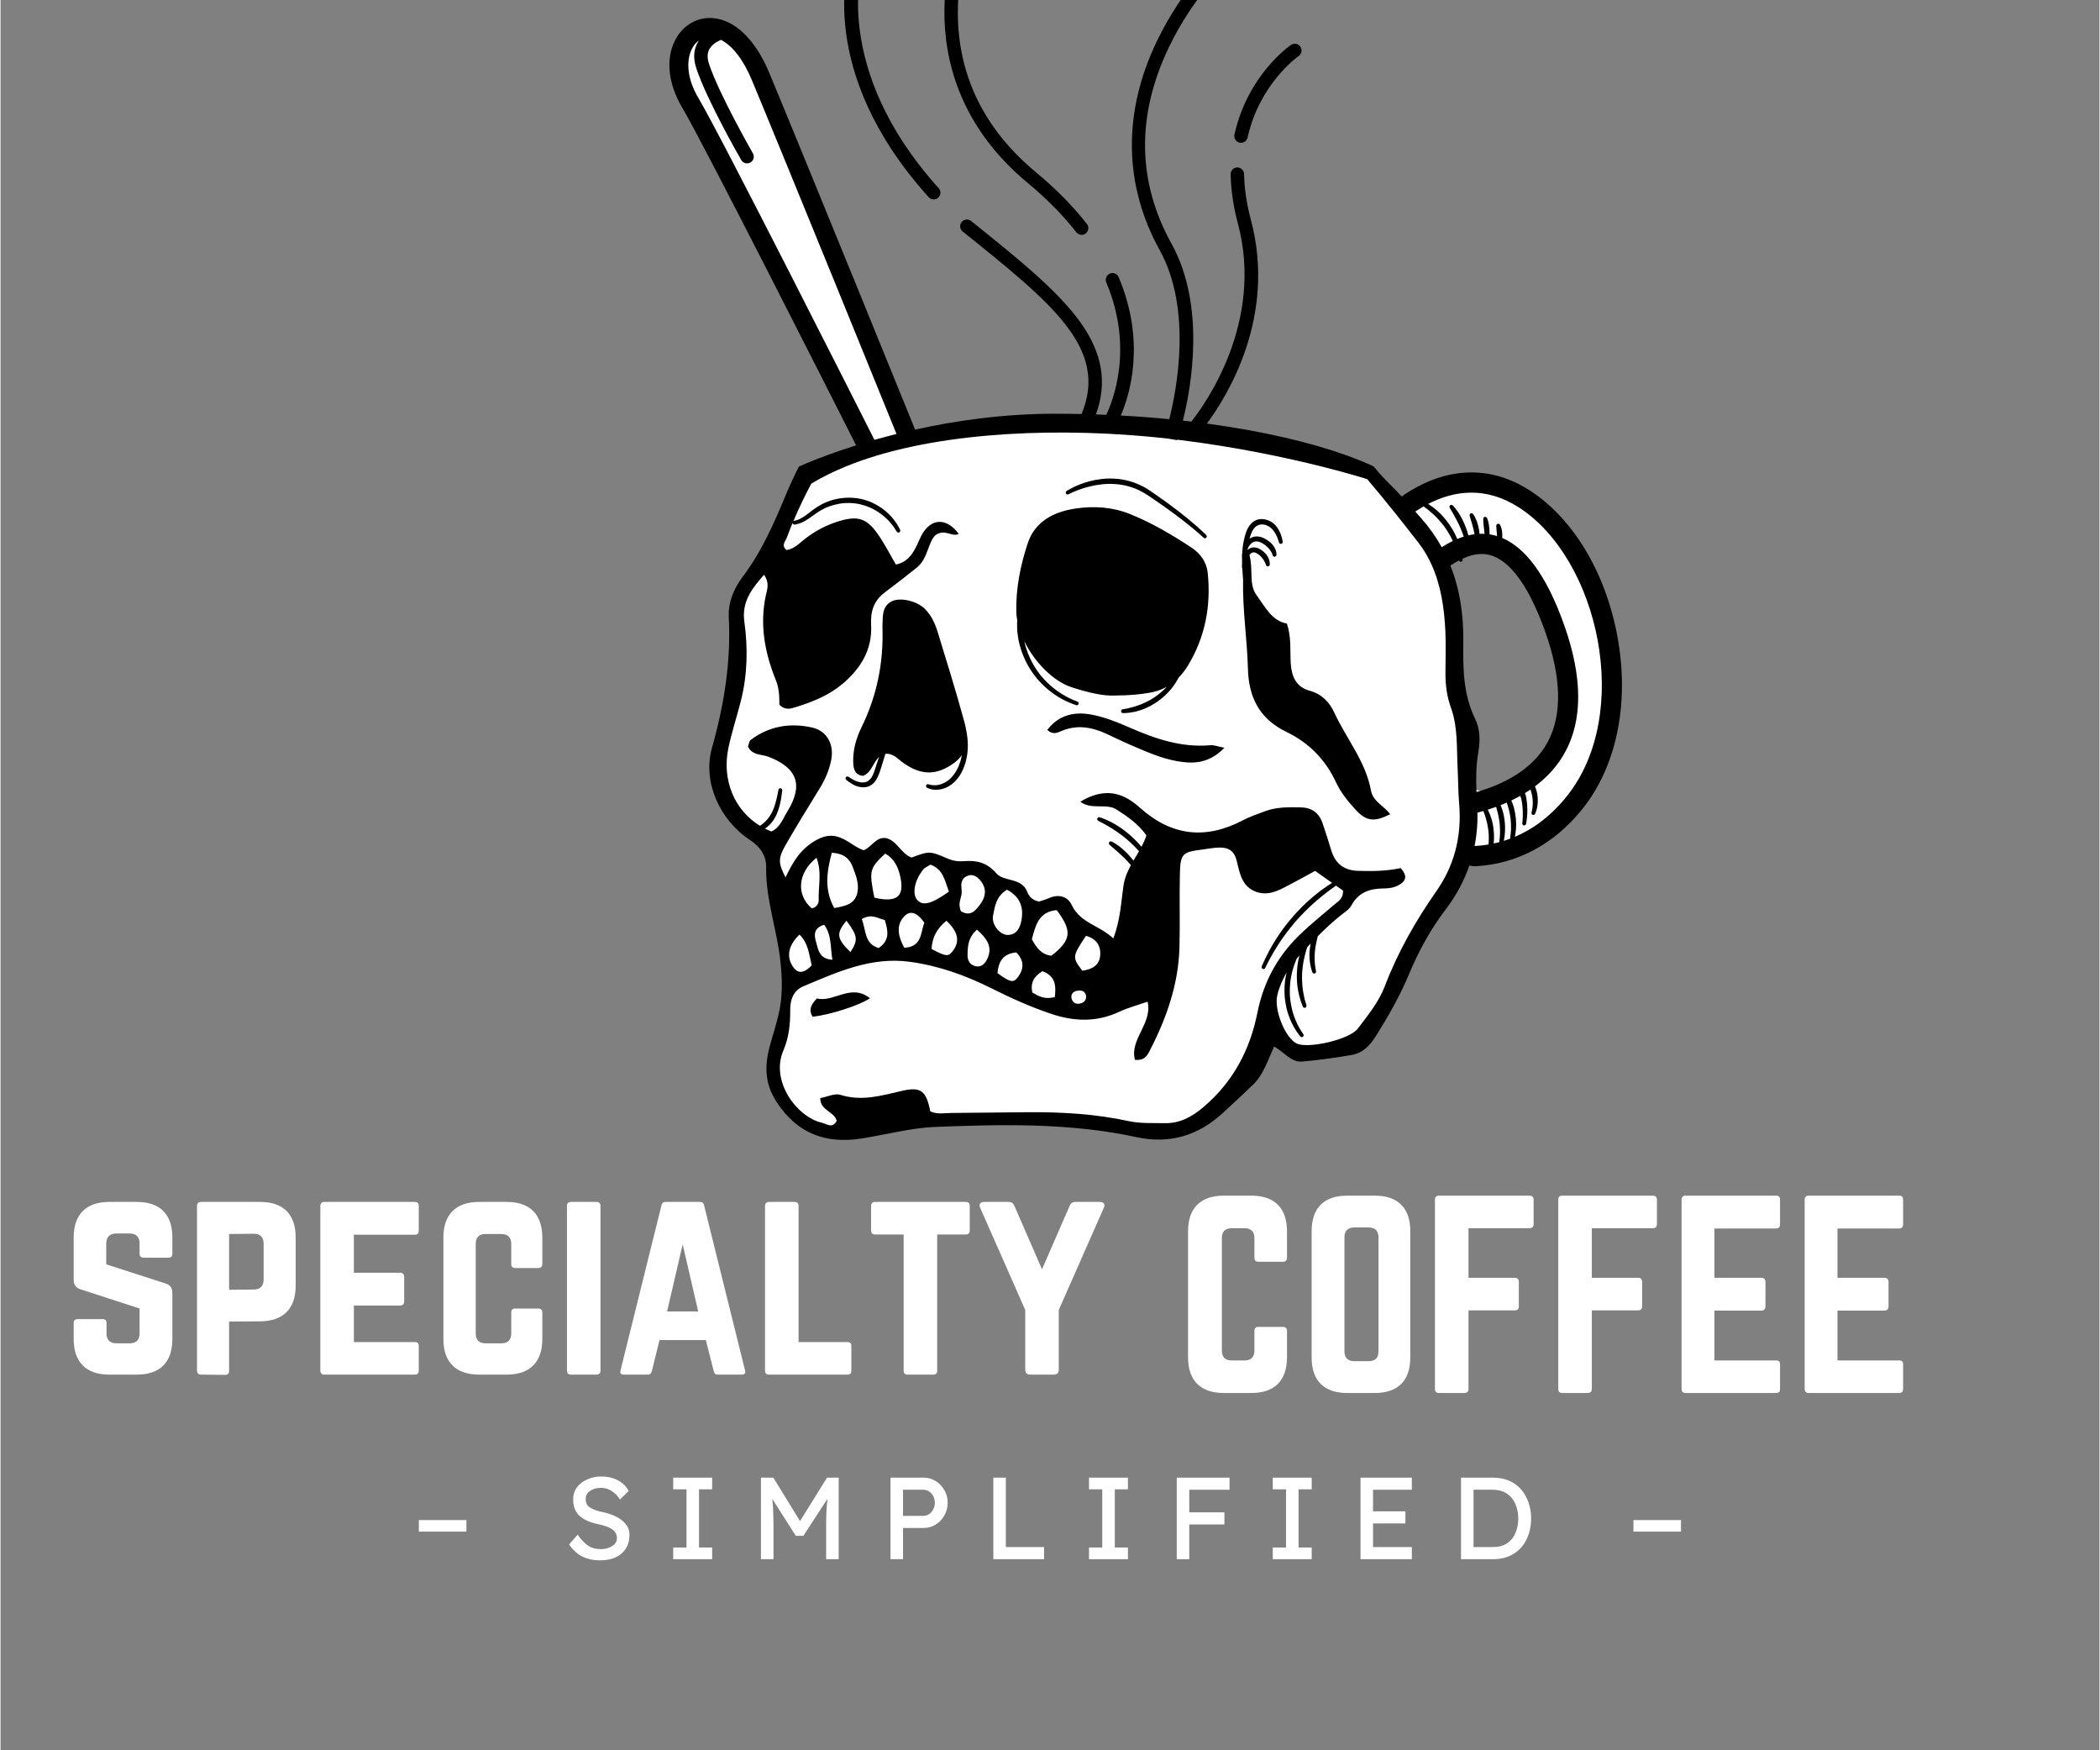 <svg xmlns="http://www.w3.org/2000/svg" xmlns:xlink="http://www.w3.org/1999/xlink" width="300" zoomAndPan="magnify" viewBox="0 0 224.88 187.5" height="250" preserveAspectRatio="xMidYMid meet" version="1.0"><rect x="0" y="0" width="224.88" height="187.5" fill="#808080" stroke="none"/><defs><g/><clipPath id="8d6eca5b0b"><path d="M 71.66 0 L 173.719 0 L 173.719 122.117 L 71.66 122.117 Z M 71.66 0 " clip-rule="nonzero"/></clipPath></defs><path fill="#ffffff" d="M 92.875 47.867 C 92.875 47.867 76.336 15.082 73.926 11.059 C 69.652 3.922 77.383 -1.527 81.422 8.172 C 85.457 17.867 97.031 46.352 97.031 46.352 " fill-opacity="1" fill-rule="nonzero"/><path fill="#ffffff" d="M 167.637 75.852 C 167.223 79.707 163.371 83.828 159.645 84.703 C 158.316 85.016 157.332 84.402 157.082 83.059 C 156.668 80.852 157.504 78.652 156.598 76.5 C 156.203 75.559 155.695 74.66 155.5 73.648 C 155.258 72.383 155.336 71.047 155.363 69.77 C 155.422 67.16 155.105 64.617 154.926 62.027 C 154.57 61.645 154.457 61.027 154.934 60.551 C 156.258 59.23 157.965 58.715 159.812 59.051 C 161.496 59.355 162.305 60.422 163.051 61.863 C 163.945 63.582 165.34 65.176 165.824 67.078 C 165.871 67.262 165.902 67.457 165.922 67.656 C 167.824 69.527 167.891 73.516 167.637 75.852 Z M 173.062 68.883 C 171.918 61.816 168.395 55.785 163.633 52.75 C 161.707 51.52 159.676 50.898 157.594 50.898 C 155.242 50.898 152.871 51.688 150.547 53.238 C 150.477 53.285 150.41 53.34 150.328 53.414 L 150.121 53.605 L 149.926 53.395 C 149.531 52.969 149.199 52.629 148.887 52.32 C 148.09 51.535 147.469 50.859 146.938 50.199 C 146.094 49.809 145.133 49.418 144.074 49.039 C 136.215 46.227 124.891 44.609 113.008 44.609 C 102.305 44.609 93.16 47.383 88.66 49.035 C 87.059 49.625 86.035 50.074 85.75 50.203 C 85.277 51.137 84.844 52.066 84.469 52.977 C 83.082 56.301 81.773 59.273 79.758 61.945 C 78.727 63.305 78.242 64.699 78.312 66.082 C 78.543 70.527 77.965 75.02 76.496 80.215 C 75.543 83.598 77.199 87.602 80.434 89.73 C 81.727 90.582 82.344 91.633 82.32 92.945 C 82.289 94.961 82.715 96.953 83.125 98.883 C 83.41 100.219 83.703 101.602 83.848 102.992 C 84.02 104.66 84.133 106.645 83.648 108.719 C 83.48 109.438 83.273 110.152 83.07 110.844 C 82.934 111.301 82.801 111.758 82.68 112.215 C 82.074 114.477 82.293 116.23 83.395 117.906 C 85.125 120.547 87.406 121.828 90.363 121.828 C 90.949 121.828 91.57 121.777 92.215 121.676 C 93.09 121.539 93.98 121.363 94.84 121.195 C 96.566 120.855 98.352 120.504 100.125 120.434 C 102.57 120.336 105.188 120.246 107.781 120.246 C 113.258 120.246 117.699 120.656 121.766 121.535 C 122.555 121.703 123.332 121.789 124.078 121.789 C 126.516 121.789 128.77 120.855 130.773 119.008 C 131.719 118.137 132.84 117.098 133.973 116.012 C 134.812 115.211 135.266 114.141 135.746 113.012 C 135.887 112.672 136.035 112.328 136.191 111.988 L 136.32 111.707 L 136.594 111.855 C 136.98 112.07 137.316 112.34 137.641 112.598 C 138.203 113.047 138.688 113.438 139.305 113.438 C 139.348 113.438 139.391 113.434 139.438 113.43 C 141.156 113.277 142.949 113.039 144.762 112.719 C 145.672 112.559 146.398 111.973 147.125 110.812 C 148.727 108.258 149.812 106.23 150.641 104.246 C 151.762 101.559 153.062 99.266 154.617 97.227 C 155.703 95.805 156.539 94.258 157.098 92.621 L 157.184 92.367 L 157.445 92.438 C 157.609 92.48 157.773 92.504 157.934 92.504 C 157.965 92.504 157.996 92.504 158.027 92.504 C 162.367 92.277 166.23 90.219 169.207 86.543 C 172.762 82.156 174.168 75.719 173.062 68.883 " fill-opacity="1" fill-rule="nonzero"/><g clip-path="url(#8d6eca5b0b)"><path fill="#000000" d="M 113.453 74.73 C 113.707 74.879 113.949 75.004 114.164 75.109 C 114.383 75.211 114.574 75.293 114.734 75.355 C 114.895 75.422 115.023 75.465 115.109 75.496 C 115.195 75.527 115.242 75.543 115.242 75.543 C 115.348 75.578 115.461 75.527 115.5 75.422 C 115.543 75.316 115.488 75.199 115.383 75.16 L 115.375 75.156 C 115.375 75.156 115.332 75.141 115.25 75.105 C 115.168 75.074 115.047 75.031 114.895 74.965 C 114.742 74.902 114.562 74.816 114.359 74.715 C 114.156 74.609 113.93 74.48 113.688 74.332 C 113.215 74.035 112.688 73.637 112.18 73.152 C 111.926 72.906 111.68 72.637 111.445 72.355 C 111.215 72.062 111.004 71.773 110.797 71.441 C 110.613 71.129 110.43 70.793 110.277 70.461 C 110.125 70.125 109.996 69.785 109.891 69.449 C 109.809 69.191 109.742 68.938 109.684 68.688 C 110.777 70.926 112.777 72.988 114.793 73.633 C 116.426 74.156 118.098 74.586 119.445 74.508 C 120.957 74.492 122.055 74.402 123.164 74.199 C 123.832 74.082 124.422 73.871 124.945 73.578 C 124.93 73.594 124.914 73.613 124.898 73.633 C 124.773 73.77 124.625 73.898 124.477 74.039 C 124.32 74.172 124.164 74.309 123.992 74.438 C 123.824 74.57 123.641 74.688 123.461 74.809 C 123.277 74.918 123.094 75.035 122.902 75.125 C 122.715 75.227 122.52 75.305 122.336 75.391 C 122.148 75.465 121.969 75.543 121.789 75.598 C 121.613 75.656 121.449 75.715 121.289 75.754 C 121.133 75.801 120.992 75.836 120.863 75.859 C 120.738 75.891 120.629 75.918 120.527 75.93 C 120.332 75.965 120.223 75.984 120.223 75.984 C 120.125 76 120.051 76.09 120.055 76.195 C 120.059 76.309 120.152 76.395 120.266 76.391 C 120.266 76.391 120.379 76.387 120.574 76.383 C 120.766 76.375 121.074 76.344 121.414 76.27 C 121.586 76.238 121.77 76.191 121.961 76.133 C 122.156 76.082 122.352 76 122.555 75.926 C 122.758 75.836 122.965 75.746 123.164 75.637 C 123.371 75.531 123.566 75.406 123.766 75.285 C 123.957 75.148 124.152 75.023 124.328 74.875 C 124.516 74.738 124.68 74.582 124.84 74.434 C 124.992 74.277 125.145 74.133 125.273 73.98 C 125.406 73.828 125.527 73.684 125.629 73.539 C 125.734 73.402 125.824 73.27 125.898 73.148 C 125.977 73.027 126.043 72.926 126.09 72.832 C 126.148 72.723 126.191 72.645 126.215 72.598 C 126.582 72.223 126.918 71.793 127.215 71.305 C 129.07 68.246 129.703 64.914 129.34 61.383 C 129.219 60.203 128.559 59.289 127.578 58.645 C 125.492 57.277 123.352 56.012 121.031 55.074 C 119.141 54.312 117.168 54.184 115.199 54.473 C 112.879 54.812 110.836 55.836 110.051 58.203 C 109.27 60.566 108.77 63.039 108.832 65.57 C 108.84 65.859 108.871 66.16 108.93 66.461 C 108.922 66.574 108.918 66.691 108.914 66.82 C 108.914 67.062 108.914 67.336 108.938 67.633 C 108.969 67.93 109.008 68.25 109.074 68.586 C 109.133 68.926 109.234 69.273 109.348 69.629 C 109.461 69.98 109.605 70.34 109.77 70.695 C 109.941 71.051 110.125 71.395 110.348 71.738 C 110.551 72.055 110.797 72.391 111.043 72.691 C 111.297 72.984 111.562 73.266 111.832 73.52 C 112.105 73.77 112.379 74.004 112.656 74.203 C 112.926 74.406 113.199 74.578 113.453 74.73 Z M 114.422 52.949 L 114.426 52.949 C 114.426 52.949 114.48 52.918 114.586 52.867 C 114.691 52.812 114.852 52.738 115.059 52.652 C 115.473 52.484 116.074 52.254 116.82 52.086 C 117.562 51.906 118.453 51.793 119.395 51.855 C 120.34 51.91 121.332 52.168 122.223 52.645 C 122.449 52.762 122.66 52.895 122.875 53.031 C 123.094 53.176 123.309 53.32 123.523 53.461 C 123.949 53.75 124.363 54.039 124.762 54.324 C 125.559 54.891 126.289 55.438 126.906 55.922 C 127.523 56.406 128.023 56.824 128.363 57.125 C 128.535 57.277 128.664 57.398 128.758 57.477 C 128.844 57.559 128.891 57.602 128.891 57.602 L 128.895 57.609 C 128.977 57.684 129.102 57.684 129.18 57.602 C 129.258 57.523 129.258 57.395 129.176 57.312 C 129.176 57.312 129.129 57.266 129.039 57.18 C 128.949 57.094 128.816 56.969 128.645 56.809 C 128.305 56.496 127.809 56.059 127.199 55.559 C 126.586 55.055 125.859 54.488 125.062 53.906 C 124.664 53.613 124.246 53.32 123.82 53.023 C 123.605 52.875 123.391 52.73 123.176 52.582 C 122.949 52.434 122.723 52.281 122.48 52.156 C 121.527 51.637 120.449 51.344 119.434 51.281 C 118.414 51.207 117.469 51.355 116.688 51.551 C 115.91 51.762 115.285 52.023 114.867 52.234 C 114.449 52.445 114.219 52.598 114.219 52.598 C 114.133 52.652 114.102 52.77 114.148 52.863 C 114.199 52.961 114.324 53.004 114.422 52.949 Z M 103.266 77.332 C 102.379 74.102 101.391 70.898 100.402 67.691 C 100.125 66.793 99.723 65.918 99.039 65.23 C 98.184 64.375 96.371 63.949 95.457 64.43 C 94.438 64.965 94.539 65.984 94.492 66.922 C 94.488 67.008 94.484 67.094 94.488 67.18 C 94.617 70.949 93.91 74.527 92.238 77.926 C 91.672 79.078 91.316 80.34 91.355 81.66 C 91.375 82.387 91.535 83.047 92.43 83.113 C 92.781 82.973 93.016 82.723 93.215 82.434 C 93.266 82.355 93.316 82.273 93.367 82.191 C 93.598 81.805 93.801 81.391 94.121 81.098 C 94.055 81.293 93.988 81.5 93.914 81.715 C 93.773 82.117 93.66 82.57 93.492 82.953 C 93.41 83.145 93.309 83.32 93.184 83.457 C 93.059 83.598 92.93 83.695 92.766 83.754 C 92.609 83.812 92.434 83.832 92.27 83.82 C 92.098 83.809 91.945 83.773 91.797 83.723 C 91.508 83.621 91.27 83.48 91.105 83.379 C 90.941 83.273 90.848 83.211 90.848 83.211 L 90.844 83.211 C 90.754 83.152 90.633 83.176 90.57 83.262 C 90.504 83.352 90.523 83.48 90.613 83.547 C 90.613 83.547 90.707 83.617 90.867 83.738 C 91.035 83.855 91.277 84.031 91.629 84.18 C 91.969 84.316 92.441 84.418 92.938 84.266 C 93.18 84.188 93.426 84.027 93.598 83.832 C 93.773 83.633 93.902 83.41 94.004 83.184 C 94.105 82.961 94.188 82.734 94.258 82.52 C 94.328 82.305 94.395 82.094 94.457 81.891 C 94.582 81.48 94.707 81.102 94.797 80.77 C 94.797 80.762 94.797 80.758 94.801 80.754 C 95.254 80.711 95.609 80.879 95.938 81.109 C 96.051 81.191 96.164 81.281 96.277 81.371 C 96.426 81.492 96.57 81.617 96.727 81.727 C 98.582 83.039 100.164 83.082 101.941 81.887 C 102.387 81.59 102.734 81.27 102.992 80.902 C 102.953 81.129 102.902 81.355 102.832 81.574 C 102.66 82.156 102.371 82.707 102.023 83.125 C 101.844 83.344 101.648 83.52 101.441 83.664 C 101.238 83.805 101.027 83.914 100.828 83.984 C 100.422 84.137 100.055 84.137 99.809 84.105 C 99.684 84.086 99.605 84.07 99.527 84.047 C 99.453 84.023 99.418 84.012 99.418 84.012 C 99.32 83.984 99.211 84.031 99.172 84.129 C 99.129 84.23 99.176 84.352 99.277 84.398 C 99.277 84.398 99.316 84.414 99.383 84.441 C 99.445 84.469 99.578 84.516 99.727 84.551 C 99.879 84.586 100.066 84.609 100.281 84.609 C 100.496 84.602 100.742 84.566 100.992 84.488 C 101.246 84.414 101.508 84.293 101.754 84.125 C 102.004 83.961 102.246 83.742 102.453 83.5 C 102.883 83.004 103.18 82.383 103.371 81.738 C 103.562 81.094 103.648 80.418 103.637 79.801 C 103.629 79.238 103.559 78.723 103.469 78.273 C 103.422 77.98 103.355 77.668 103.266 77.332 Z M 146.828 84.68 C 146.254 81.551 144.18 79.117 142.887 76.316 C 142.363 75.18 141.527 74.344 140.277 74 C 138.793 73.594 138.328 72.473 138.234 71.074 C 138.145 69.711 138.324 68.324 137.824 66.801 C 136.191 66.496 135.5 65.02 134.59 63.785 C 133.691 62.57 134.25 61.031 133.805 59.457 C 133.918 59.301 134.059 59.188 134.211 59.176 C 134.258 59.168 134.316 59.176 134.355 59.184 C 134.367 59.18 134.418 59.195 134.453 59.203 L 134.48 59.211 C 134.457 59.207 134.48 59.215 134.48 59.215 C 134.492 59.219 134.504 59.227 134.516 59.23 C 134.621 59.285 134.734 59.355 134.836 59.434 C 135.031 59.59 135.184 59.77 135.293 59.934 C 135.348 60.016 135.395 60.09 135.43 60.164 C 135.473 60.234 135.492 60.293 135.516 60.344 C 135.539 60.395 135.555 60.457 135.566 60.488 C 135.578 60.52 135.586 60.539 135.586 60.539 C 135.613 60.617 135.688 60.676 135.777 60.676 C 135.891 60.676 135.984 60.586 135.988 60.473 C 135.988 60.473 135.988 60.453 135.988 60.414 C 135.988 60.375 135.992 60.332 135.98 60.25 C 135.973 60.172 135.949 60.07 135.918 59.969 C 135.887 59.867 135.84 59.75 135.773 59.637 C 135.645 59.402 135.434 59.172 135.172 58.98 C 135.039 58.887 134.902 58.797 134.73 58.727 C 134.711 58.719 134.684 58.711 134.66 58.703 L 134.609 58.688 L 134.582 58.68 C 134.539 58.672 134.516 58.66 134.453 58.656 C 134.344 58.637 134.246 58.637 134.141 58.652 C 133.934 58.68 133.746 58.785 133.605 58.914 C 133.605 58.91 133.602 58.906 133.602 58.902 C 133.602 58.879 133.605 58.852 133.609 58.828 C 133.668 58.68 133.742 58.531 133.84 58.398 C 134.008 58.164 134.246 58.004 134.52 58 C 134.59 57.996 134.656 58.004 134.719 58.012 L 134.844 58.039 C 134.863 58.047 134.898 58.059 134.93 58.074 C 135.066 58.125 135.211 58.203 135.336 58.285 C 135.461 58.367 135.578 58.453 135.676 58.551 C 135.777 58.641 135.863 58.734 135.938 58.82 C 136.008 58.91 136.07 58.996 136.117 59.074 C 136.168 59.156 136.195 59.227 136.227 59.281 C 136.258 59.332 136.27 59.406 136.285 59.441 C 136.301 59.48 136.309 59.504 136.309 59.504 C 136.336 59.586 136.418 59.641 136.508 59.637 C 136.621 59.633 136.711 59.535 136.707 59.422 C 136.707 59.422 136.707 59.398 136.703 59.355 C 136.699 59.312 136.707 59.262 136.684 59.164 C 136.668 59.07 136.633 58.961 136.586 58.848 C 136.539 58.73 136.473 58.602 136.383 58.48 C 136.211 58.227 135.945 57.996 135.633 57.805 C 135.477 57.711 135.312 57.621 135.121 57.555 C 135.07 57.539 135.023 57.523 134.957 57.508 L 134.82 57.484 C 134.707 57.469 134.598 57.461 134.488 57.469 C 134.27 57.484 134.051 57.559 133.867 57.68 C 133.848 57.688 133.836 57.703 133.82 57.715 C 133.867 57.531 133.926 57.344 133.988 57.176 C 134.098 56.898 134.242 56.641 134.43 56.461 C 134.477 56.418 134.531 56.379 134.57 56.348 C 134.594 56.332 134.633 56.309 134.668 56.293 C 134.676 56.289 134.715 56.27 134.738 56.258 C 134.848 56.215 134.965 56.188 135.09 56.18 C 135.332 56.168 135.582 56.234 135.789 56.344 C 136 56.453 136.172 56.598 136.316 56.762 C 136.598 57.094 136.746 57.457 136.844 57.707 C 136.891 57.836 136.922 57.938 136.945 58.008 C 136.965 58.078 136.977 58.117 136.977 58.117 C 137.004 58.215 137.105 58.277 137.207 58.262 C 137.32 58.242 137.391 58.133 137.371 58.023 C 137.371 58.023 137.363 57.984 137.352 57.906 C 137.336 57.828 137.312 57.711 137.273 57.57 C 137.191 57.281 137.059 56.859 136.723 56.43 C 136.562 56.215 136.336 55.996 136.047 55.848 C 135.766 55.699 135.43 55.594 135.062 55.605 C 134.883 55.613 134.691 55.648 134.516 55.723 L 134.375 55.793 C 134.34 55.816 134.309 55.832 134.27 55.859 C 134.176 55.922 134.105 55.98 134.035 56.047 C 133.758 56.312 133.59 56.648 133.465 56.973 C 133.34 57.309 133.266 57.617 133.195 57.953 C 133.125 58.277 133.086 58.602 133.059 58.914 C 133.051 58.996 133.047 59.078 133.043 59.156 C 133.004 59.391 132.996 59.594 133.012 59.746 C 133.012 59.762 133.016 59.773 133.016 59.789 C 133.016 59.977 133.016 60.152 133.02 60.32 C 133 60.504 133 60.66 133.012 60.781 C 133.02 60.859 133.031 60.922 133.043 60.973 C 133.043 60.977 133.047 60.98 133.047 60.984 C 133.066 61.312 133.09 61.59 133.105 61.801 C 133.117 61.934 133.125 62.039 133.129 62.113 C 133.055 65.289 133.562 68.434 133.645 71.594 C 133.723 74.754 134.91 77.023 137.793 78.418 C 140.184 79.574 141.953 81.367 143.098 83.832 C 143.594 84.902 144.387 85.871 145.191 86.75 C 146.344 88.004 147.211 88.074 148.887 87.223 C 148.234 86.328 147.051 85.883 146.828 84.68 Z M 87.469 106.957 C 86.793 107.637 86.57 108.215 87 108.914 C 88.754 108.75 92.039 107.711 93.148 106.934 C 91.113 105.309 89.242 107.426 87.469 106.957 Z M 129.664 79.828 C 126.559 80.117 123.746 79.156 120.965 77.938 C 119.633 77.355 118.25 76.801 116.832 76.543 C 115.055 76.219 113.363 76.582 112.152 78.195 C 112.781 78.77 113.266 78.473 113.727 78.285 C 115.355 77.617 116.918 77.895 118.457 78.594 C 119.238 78.949 120.004 79.34 120.793 79.68 C 122.527 80.422 124.246 81.234 126.121 81.551 C 127.816 81.84 129.469 81.805 131.129 80.105 C 130.316 79.945 129.98 79.801 129.664 79.828 Z M 162.637 54.332 C 160.887 53.219 159.188 52.773 157.594 52.773 C 155.914 52.773 154.348 53.266 152.953 53.984 C 153.062 54.051 153.172 54.125 153.289 54.207 C 153.445 54.312 153.609 54.441 153.773 54.582 C 153.945 54.719 154.105 54.883 154.281 55.043 C 154.445 55.215 154.617 55.395 154.77 55.59 C 154.934 55.777 155.078 55.988 155.23 56.191 C 155.367 56.406 155.512 56.613 155.629 56.832 C 155.762 57.047 155.863 57.27 155.965 57.484 C 156.004 57.57 156.039 57.656 156.074 57.742 C 156.191 57.695 156.305 57.648 156.422 57.605 C 156.469 57.586 156.516 57.57 156.562 57.555 C 156.633 57.531 156.703 57.512 156.773 57.488 C 156.656 57.148 156.508 56.758 156.34 56.379 C 156.223 56.121 156.094 55.871 155.969 55.637 C 155.84 55.406 155.723 55.191 155.621 55.004 C 155.512 54.82 155.426 54.668 155.363 54.562 C 155.297 54.453 155.266 54.387 155.266 54.387 C 155.211 54.285 155.25 54.16 155.352 54.109 C 155.434 54.066 155.531 54.086 155.594 54.145 C 155.594 54.145 155.645 54.199 155.727 54.293 C 155.812 54.387 155.934 54.535 156.062 54.719 C 156.332 55.074 156.621 55.602 156.852 56.148 C 156.969 56.426 157.078 56.703 157.156 56.969 C 157.195 57.102 157.234 57.234 157.266 57.355 C 157.367 57.332 157.469 57.305 157.57 57.285 C 157.574 57.285 157.582 57.285 157.586 57.285 C 157.699 57.262 157.812 57.25 157.926 57.234 C 157.898 57.074 157.863 56.902 157.824 56.73 C 157.738 56.352 157.617 55.984 157.535 55.703 C 157.492 55.562 157.461 55.445 157.438 55.363 C 157.406 55.277 157.398 55.227 157.398 55.227 C 157.375 55.113 157.445 55.004 157.559 54.98 C 157.641 54.961 157.719 54.996 157.766 55.059 C 157.766 55.059 157.801 55.098 157.844 55.172 C 157.895 55.246 157.965 55.367 158.027 55.508 C 158.168 55.793 158.297 56.195 158.383 56.609 C 158.422 56.805 158.449 57.004 158.465 57.191 C 158.508 57.188 158.555 57.184 158.598 57.184 C 158.629 57.184 158.664 57.18 158.695 57.18 C 158.723 57.18 158.754 57.184 158.781 57.184 C 158.812 57.184 158.844 57.184 158.875 57.184 C 158.918 57.184 158.957 57.188 159 57.191 C 158.984 57.059 158.973 56.918 158.957 56.777 C 158.926 56.48 158.883 56.184 158.871 55.957 C 158.855 55.734 158.859 55.57 158.859 55.57 C 158.863 55.453 158.961 55.363 159.078 55.367 C 159.156 55.371 159.223 55.418 159.258 55.484 L 159.258 55.492 C 159.258 55.492 159.332 55.629 159.395 55.867 C 159.457 56.098 159.5 56.414 159.523 56.73 C 159.535 56.906 159.535 57.082 159.535 57.246 C 159.57 57.25 159.602 57.254 159.637 57.262 C 159.668 57.266 159.699 57.273 159.73 57.277 C 159.852 57.301 159.977 57.328 160.102 57.359 C 160.105 57.359 160.109 57.359 160.113 57.363 C 160.188 57.383 160.262 57.406 160.336 57.43 C 160.332 57.41 160.332 57.391 160.332 57.371 C 160.32 57.109 160.289 56.848 160.273 56.648 C 160.266 56.547 160.262 56.473 160.258 56.406 C 160.254 56.348 160.254 56.309 160.254 56.309 C 160.262 56.191 160.363 56.102 160.48 56.105 C 160.551 56.109 160.613 56.148 160.648 56.203 C 160.648 56.203 160.668 56.234 160.695 56.293 C 160.723 56.344 160.762 56.441 160.793 56.547 C 160.863 56.762 160.898 57.059 160.902 57.359 C 160.902 57.449 160.895 57.539 160.891 57.629 C 160.914 57.641 160.941 57.648 160.965 57.66 C 160.969 57.66 160.973 57.664 160.977 57.664 C 161.105 57.723 161.23 57.785 161.359 57.852 C 161.391 57.867 161.422 57.883 161.453 57.902 C 161.578 57.973 161.707 58.043 161.832 58.125 C 161.836 58.125 161.836 58.125 161.836 58.129 C 161.965 58.211 162.094 58.297 162.223 58.395 C 162.254 58.414 162.281 58.438 162.312 58.461 C 162.438 58.555 162.566 58.656 162.691 58.762 C 162.695 58.766 162.695 58.766 162.695 58.766 C 162.824 58.875 162.949 58.992 163.078 59.113 C 163.105 59.141 163.137 59.172 163.168 59.199 C 163.293 59.324 163.418 59.453 163.547 59.59 C 163.547 59.59 163.547 59.594 163.547 59.594 C 163.672 59.73 163.797 59.875 163.922 60.027 C 163.953 60.066 163.984 60.102 164.012 60.137 C 164.137 60.293 164.262 60.453 164.387 60.621 C 164.512 60.789 164.633 60.969 164.758 61.152 C 164.785 61.195 164.816 61.238 164.844 61.285 C 164.969 61.473 165.09 61.664 165.211 61.863 C 165.211 61.863 165.211 61.863 165.211 61.867 C 165.332 62.066 165.453 62.277 165.574 62.496 C 165.602 62.547 165.633 62.602 165.66 62.656 C 165.781 62.875 165.898 63.102 166.016 63.336 C 166.016 63.34 166.016 63.34 166.02 63.34 C 166.137 63.574 166.25 63.824 166.367 64.074 C 166.398 64.137 166.426 64.199 166.453 64.266 C 166.57 64.52 166.684 64.781 166.801 65.055 C 166.801 65.055 166.801 65.055 166.801 65.059 C 166.914 65.328 167.027 65.613 167.137 65.902 C 167.168 65.977 167.195 66.051 167.223 66.121 C 167.336 66.418 167.445 66.719 167.555 67.031 C 170.805 76.266 168.211 81.391 164.398 84.238 C 164.434 84.324 164.469 84.41 164.504 84.5 C 164.578 84.723 164.633 84.969 164.672 85.219 C 164.699 85.465 164.715 85.719 164.699 85.953 C 164.684 86.188 164.656 86.402 164.613 86.586 C 164.57 86.766 164.52 86.914 164.48 87.016 C 164.441 87.117 164.418 87.176 164.418 87.176 C 164.375 87.281 164.258 87.332 164.152 87.289 C 164.059 87.25 164.012 87.152 164.031 87.055 L 164.035 87.039 C 164.035 87.039 164.047 86.988 164.066 86.891 C 164.09 86.797 164.117 86.664 164.133 86.5 C 164.18 86.172 164.18 85.73 164.109 85.301 C 164.066 85.047 163.996 84.801 163.922 84.578 C 163.727 84.711 163.527 84.84 163.328 84.961 C 163.395 85.129 163.449 85.312 163.473 85.504 C 163.492 85.621 163.508 85.738 163.527 85.867 C 163.539 85.992 163.555 86.117 163.562 86.246 C 163.605 86.75 163.582 87.262 163.539 87.637 C 163.504 88.016 163.445 88.262 163.445 88.262 L 163.445 88.27 C 163.418 88.379 163.312 88.449 163.199 88.422 C 163.098 88.398 163.031 88.301 163.043 88.195 C 163.043 88.195 163.074 87.957 163.094 87.602 C 163.109 87.242 163.102 86.766 163.051 86.293 C 163.039 86.176 163.023 86.059 163.004 85.941 C 162.984 85.832 162.965 85.715 162.941 85.605 C 162.906 85.473 162.871 85.355 162.832 85.254 C 162.512 85.434 162.191 85.598 161.867 85.754 C 161.914 85.852 161.957 85.961 162 86.078 C 162.059 86.223 162.102 86.387 162.152 86.551 C 162.242 86.883 162.301 87.246 162.344 87.609 C 162.359 87.793 162.379 87.977 162.379 88.156 C 162.391 88.336 162.379 88.516 162.371 88.688 C 162.359 88.859 162.348 89.023 162.324 89.18 C 162.305 89.336 162.285 89.484 162.254 89.617 C 162.254 89.629 162.25 89.637 162.246 89.648 C 164.113 88.859 166.012 87.52 167.762 85.363 C 174.938 76.504 171.246 59.82 162.637 54.332 Z M 159.426 90.465 C 159.434 90.293 159.449 90.117 159.453 89.938 C 159.461 89.75 159.449 89.559 159.445 89.367 C 159.43 89.18 159.418 88.988 159.387 88.805 C 159.363 88.621 159.32 88.441 159.293 88.266 C 159.25 88.094 159.215 87.922 159.168 87.766 C 159.121 87.609 159.082 87.461 159.035 87.324 C 158.992 87.188 158.945 87.066 158.902 86.965 C 158.891 86.934 158.883 86.906 158.871 86.879 C 158.66 86.941 158.449 87 158.242 87.055 C 158.246 87.34 158.242 87.625 158.234 87.906 C 158.234 87.973 158.23 88.039 158.227 88.105 C 158.215 88.324 158.203 88.547 158.188 88.766 C 158.18 88.836 158.176 88.906 158.168 88.977 C 158.148 89.203 158.121 89.426 158.094 89.652 C 158.086 89.703 158.078 89.762 158.07 89.812 C 158.031 90.09 157.984 90.359 157.934 90.633 C 158.418 90.605 158.918 90.551 159.426 90.465 Z M 160.574 90.219 C 160.59 90.102 160.609 89.957 160.621 89.789 C 160.672 89.348 160.672 88.754 160.613 88.168 C 160.578 87.879 160.523 87.586 160.469 87.32 C 160.434 87.184 160.41 87.055 160.375 86.934 C 160.344 86.809 160.312 86.695 160.281 86.586 C 160.27 86.535 160.254 86.48 160.238 86.434 C 159.938 86.543 159.641 86.645 159.344 86.738 C 159.402 86.855 159.469 86.992 159.527 87.137 C 159.594 87.277 159.648 87.434 159.703 87.605 C 159.766 87.77 159.805 87.953 159.852 88.141 C 159.938 88.52 159.984 88.93 160.008 89.34 C 160.008 89.547 160.02 89.75 160.004 89.953 C 160.004 90.094 159.988 90.227 159.977 90.359 C 160.172 90.32 160.371 90.273 160.574 90.219 Z M 161.379 85.977 C 161.156 86.074 160.938 86.168 160.715 86.254 C 160.738 86.305 160.758 86.359 160.781 86.414 C 160.875 86.633 160.957 86.902 161.027 87.191 C 161.094 87.48 161.141 87.797 161.172 88.113 C 161.195 88.43 161.211 88.75 161.191 89.047 C 161.172 89.344 161.148 89.621 161.105 89.855 C 161.09 89.938 161.074 90.012 161.059 90.082 C 161.281 90.012 161.504 89.938 161.73 89.852 C 161.742 89.758 161.762 89.652 161.773 89.535 C 161.793 89.41 161.805 89.273 161.816 89.129 C 161.832 88.984 161.832 88.828 161.836 88.668 C 161.836 88.352 161.824 88.012 161.785 87.672 C 161.742 87.336 161.672 87.004 161.598 86.699 C 161.551 86.547 161.516 86.395 161.469 86.258 C 161.438 86.16 161.406 86.066 161.379 85.977 Z M 158 77.027 C 158.539 78.121 158.539 79.414 158.328 80.602 C 158.082 82.02 158.074 83.426 158.137 84.844 C 160.805 84.09 164.141 82.551 165.789 79.445 C 167.324 76.547 167.238 72.613 165.527 67.75 C 164.176 63.914 161.895 59.344 158.695 59.344 C 158.059 59.344 157.371 59.516 156.641 59.852 C 156.648 59.91 156.652 59.945 156.652 59.945 C 156.672 60.055 156.594 60.16 156.48 60.176 C 156.383 60.191 156.293 60.129 156.262 60.039 C 156.035 60.156 155.805 60.289 155.57 60.441 C 155.496 60.488 155.414 60.531 155.332 60.57 C 156.344 63.094 156.754 65.824 156.723 68.688 C 156.691 71.555 156.688 74.363 158 77.027 Z M 156.285 86.172 C 156.281 86.148 156.281 86.125 156.277 86.102 C 156.168 84.812 156.18 83.527 156.113 82.254 C 156 80.117 156.152 77.902 155.41 75.852 C 154.953 74.598 154.801 73.352 154.809 72.051 C 154.816 70.582 154.867 69.113 154.801 67.648 C 154.688 65.16 154.324 62.695 153.32 60.48 C 152.945 59.66 152.484 58.871 151.91 58.129 C 151.094 57.078 150.27 56.027 149.434 54.984 C 148.449 53.75 147.453 52.531 146.43 51.332 C 146.391 51.316 144.582 50.738 141.562 49.98 C 137.871 49.055 132.375 47.863 126.082 47.102 L 126.066 47.152 L 125.102 46.988 C 124.297 46.898 123.48 46.816 122.648 46.742 C 111.809 45.777 99.258 46.406 90.539 49.98 C 89.223 50.523 87.988 51.129 86.863 51.812 C 86.168 53.121 85.523 54.453 84.949 55.82 C 84.969 55.809 84.988 55.797 85.008 55.793 L 85.027 55.789 C 85.027 55.789 85.07 55.781 85.156 55.762 C 85.238 55.742 85.363 55.711 85.516 55.648 C 85.82 55.523 86.223 55.262 86.695 54.887 C 86.934 54.703 87.203 54.492 87.508 54.297 C 87.816 54.102 88.156 53.922 88.523 53.773 C 89.258 53.473 90.102 53.309 90.949 53.316 C 91.371 53.32 91.801 53.367 92.211 53.457 C 92.613 53.543 93.012 53.676 93.371 53.836 C 94.094 54.172 94.711 54.605 95.156 55.055 C 95.617 55.496 95.918 55.934 96.109 56.254 C 96.207 56.414 96.273 56.543 96.312 56.625 C 96.355 56.711 96.379 56.758 96.379 56.758 C 96.43 56.859 96.387 56.98 96.285 57.031 C 96.191 57.078 96.078 57.043 96.023 56.957 C 96.023 56.957 95.996 56.914 95.945 56.832 C 95.898 56.746 95.824 56.633 95.73 56.496 C 95.531 56.223 95.23 55.828 94.797 55.441 C 94.363 55.051 93.805 54.652 93.141 54.363 C 92.809 54.219 92.457 54.102 92.082 54.016 C 91.711 53.934 91.332 53.891 90.941 53.883 C 90.168 53.867 89.398 54.02 88.719 54.273 C 88.379 54.398 88.062 54.562 87.777 54.734 C 87.492 54.906 87.238 55.102 86.984 55.277 C 86.496 55.641 86.031 55.918 85.668 56.047 C 85.492 56.113 85.344 56.148 85.242 56.168 C 85.137 56.188 85.086 56.195 85.086 56.195 C 84.977 56.211 84.875 56.141 84.855 56.035 C 84.648 56.535 84.449 57.035 84.262 57.547 C 84.102 57.984 83.602 58.41 84.203 58.922 C 85.012 58.824 85.543 58.23 86.141 57.762 C 87.238 56.906 88.441 56.258 89.773 55.848 C 91.812 55.223 92.766 55.48 93.992 57.219 C 94.719 58.246 95.285 59.383 95.93 60.477 C 97.09 60.234 97.629 59.477 98.074 58.625 C 98.352 58.09 98.543 57.5 98.879 57.004 C 99.918 55.465 101.445 55.555 102.66 57.191 C 101.906 57.582 101.203 56.582 100.145 57.348 C 99.355 58.137 99.359 59.848 98.172 60.801 C 97.027 61.719 95.875 62.617 94.703 63.492 C 93.551 64.359 93.199 65.543 93.273 66.91 C 93.418 69.562 92.191 71.566 90.273 73.207 C 88.809 74.461 87.059 75.176 85.238 75.738 C 84.664 75.918 84.078 76.133 83.441 75.488 C 83.445 74.68 83.438 73.781 83.07 72.871 C 81.891 69.957 81.309 66.941 81.996 63.773 C 82.129 63.156 82.422 62.449 81.797 61.574 C 80.488 63.074 79.398 64.465 79.691 66.594 C 80.086 69.434 80.027 72.281 79.32 75.078 C 78.898 76.75 78.352 78.395 77.992 80.078 C 77.254 83.555 78.621 86.785 81.363 88.465 C 81.387 88.449 81.406 88.438 81.426 88.426 C 81.5 88.375 81.578 88.316 81.664 88.25 C 81.832 88.113 82.016 87.938 82.195 87.727 C 82.281 87.621 82.363 87.504 82.445 87.383 C 82.523 87.262 82.598 87.125 82.664 87 C 82.734 86.852 82.789 86.723 82.844 86.582 C 82.898 86.438 82.945 86.297 82.988 86.16 C 83.07 85.883 83.133 85.613 83.188 85.383 C 83.285 84.918 83.348 84.605 83.348 84.605 C 83.371 84.492 83.48 84.422 83.59 84.445 C 83.695 84.469 83.762 84.566 83.75 84.668 L 83.75 84.672 C 83.75 84.672 83.719 84.988 83.641 85.473 C 83.602 85.711 83.551 85.996 83.473 86.297 C 83.434 86.445 83.387 86.602 83.336 86.758 C 83.285 86.91 83.219 87.082 83.156 87.223 C 83.086 87.387 83.008 87.531 82.918 87.68 C 82.832 87.824 82.738 87.961 82.637 88.09 C 82.438 88.344 82.207 88.555 81.988 88.699 C 81.953 88.723 81.922 88.738 81.891 88.758 C 82.117 88.871 82.348 88.977 82.59 89.074 C 83.527 88.656 83.828 87.688 84.312 86.906 C 86.043 84.105 85.355 82.258 82.293 81.074 C 81.543 80.785 80.535 80.945 80.082 79.969 C 80.18 79.719 80.199 79.391 80.371 79.266 C 82.352 77.773 84.605 77.406 86.965 77.941 C 88.52 78.293 89.305 79.699 89.012 81.34 C 88.809 82.445 88.363 83.48 87.77 84.445 C 86.555 86.43 85.328 88.41 84.164 90.426 C 83.285 91.949 83.305 92.441 84.105 93.992 C 84.91 92.301 85.719 90.906 87.48 89.949 C 89.77 88.707 90.949 90.574 92.477 91.086 C 93.398 90.703 93.754 89.652 94.848 89.777 C 96.047 90.027 96.469 91.461 97.609 91.863 C 99.516 91.164 99.527 91.141 101.469 91.973 C 102.051 92.223 102.617 92.305 103.219 92.254 C 104.566 92.145 105.688 92.395 106.664 93.531 C 107.504 94.512 109.379 93.957 110 95.535 C 110.184 95.996 110.523 96.445 111.27 96.578 C 111.527 96.488 111.938 96.383 112.324 96.211 C 113.363 95.754 114.332 96.016 114.773 96.957 C 115.68 98.887 117.727 99.109 119.223 100.527 C 119.996 98.512 120.047 96.625 120.328 94.801 C 120.449 94.027 120.75 93.34 121.109 92.676 C 120.887 92.414 120.605 92.113 120.309 91.824 C 119.953 91.473 119.57 91.152 119.285 90.902 C 119.141 90.781 119.023 90.68 118.941 90.605 C 118.855 90.531 118.809 90.488 118.809 90.488 C 118.727 90.406 118.723 90.273 118.805 90.195 C 118.867 90.129 118.961 90.113 119.035 90.148 C 119.035 90.148 119.098 90.176 119.195 90.23 C 119.293 90.281 119.441 90.367 119.605 90.48 C 119.938 90.695 120.34 91.043 120.711 91.418 C 120.961 91.676 121.188 91.949 121.383 92.199 C 121.578 91.863 121.781 91.531 121.977 91.195 C 121.973 91.191 121.973 91.191 121.969 91.188 C 121.848 91.043 121.703 90.895 121.562 90.742 C 121.266 90.445 120.945 90.137 120.605 89.852 C 120.43 89.711 120.262 89.566 120.082 89.441 C 119.91 89.309 119.727 89.188 119.559 89.066 C 119.387 88.949 119.219 88.836 119.055 88.738 C 118.891 88.641 118.734 88.547 118.594 88.461 C 118.449 88.375 118.316 88.301 118.195 88.238 C 118.078 88.176 117.977 88.117 117.883 88.074 C 117.707 87.98 117.605 87.926 117.605 87.926 C 117.508 87.875 117.469 87.75 117.52 87.652 C 117.566 87.559 117.676 87.52 117.766 87.551 C 117.766 87.551 117.875 87.59 118.062 87.656 C 118.246 87.723 118.531 87.836 118.84 87.992 C 119 88.066 119.168 88.156 119.34 88.258 C 119.516 88.355 119.691 88.473 119.875 88.59 C 120.242 88.828 120.609 89.117 120.969 89.418 C 121.141 89.574 121.32 89.727 121.48 89.891 C 121.648 90.047 121.801 90.215 121.949 90.375 C 122.051 90.492 122.148 90.602 122.242 90.715 C 122.449 90.32 122.637 89.914 122.77 89.484 C 121.879 88.254 120.758 87.484 119.594 86.734 C 118.445 85.996 116.93 86.812 115.688 85.883 C 117.621 84.727 119.293 84.672 120.895 85.637 C 121.332 85.902 121.742 86.227 122.125 86.57 C 125.48 89.559 129.125 89.961 133.086 87.883 C 133.844 87.484 134.668 87.211 135.473 86.906 C 136.707 86.441 137.996 86.465 139.293 86.488 C 140.469 86.512 141.25 87.062 141.633 88.16 C 141.973 89.137 142.281 90.129 142.582 91.117 C 143.016 92.535 143.961 93.242 145.43 93.289 C 146.973 93.34 148.512 93.32 150.016 92.996 C 150.695 93.762 150.59 94.23 150.125 94.605 C 149.562 95.055 148.871 95.172 148.176 95.176 C 146.707 95.184 145.492 95.59 144.73 96.996 C 144.5 97.422 144.008 97.723 143.609 98.043 C 142.734 98.738 141.922 99.5 141.133 100.289 C 141.105 100.402 141.07 100.543 141.027 100.727 C 140.941 101.09 140.844 101.574 140.812 102.07 C 140.773 102.562 140.793 103.062 140.844 103.43 C 140.863 103.617 140.891 103.77 140.914 103.879 C 140.934 103.988 140.941 104.047 140.941 104.047 L 140.941 104.051 C 140.965 104.16 140.891 104.27 140.777 104.289 C 140.68 104.305 140.586 104.25 140.551 104.16 C 140.551 104.16 140.453 103.91 140.363 103.512 C 140.32 103.316 140.289 103.082 140.262 102.828 C 140.234 102.578 140.234 102.305 140.242 102.035 C 140.262 101.766 140.289 101.492 140.336 101.242 C 140.348 101.18 140.363 101.125 140.379 101.062 C 140.254 101.195 140.125 101.328 140 101.465 C 139.996 101.477 139.992 101.488 139.988 101.504 C 139.945 101.625 139.898 101.766 139.855 101.926 C 139.809 102.082 139.77 102.254 139.723 102.434 C 139.676 102.613 139.645 102.809 139.602 103.004 C 139.57 103.207 139.531 103.41 139.512 103.621 C 139.477 103.836 139.469 104.051 139.453 104.266 C 139.449 104.484 139.438 104.699 139.445 104.914 C 139.449 105.125 139.465 105.336 139.477 105.539 C 139.5 105.742 139.512 105.938 139.543 106.121 C 139.57 106.305 139.602 106.48 139.637 106.641 C 139.668 106.801 139.703 106.945 139.734 107.074 C 139.766 107.203 139.797 107.312 139.828 107.402 C 139.879 107.586 139.91 107.691 139.91 107.691 L 139.914 107.703 C 139.945 107.812 139.883 107.926 139.777 107.957 C 139.676 107.988 139.57 107.934 139.531 107.836 C 139.531 107.836 139.488 107.73 139.414 107.543 C 139.379 107.449 139.34 107.336 139.297 107.203 C 139.254 107.07 139.207 106.918 139.164 106.75 C 139.117 106.586 139.078 106.402 139.043 106.207 C 139 106.016 138.977 105.805 138.945 105.594 C 138.922 105.379 138.895 105.156 138.895 104.93 C 138.879 104.703 138.887 104.473 138.891 104.242 C 138.91 103.781 138.957 103.324 139.039 102.898 C 139.078 102.711 139.117 102.531 139.164 102.359 C 139.066 102.465 138.977 102.57 138.887 102.676 C 138.887 102.68 138.887 102.68 138.883 102.684 C 138.824 102.797 138.773 102.934 138.715 103.09 C 138.684 103.168 138.652 103.25 138.617 103.336 C 138.59 103.426 138.559 103.52 138.527 103.621 C 138.461 103.816 138.406 104.035 138.352 104.266 C 138.289 104.496 138.258 104.746 138.211 105 C 138.188 105.262 138.145 105.527 138.141 105.801 C 138.121 106.074 138.137 106.348 138.141 106.625 C 138.168 106.902 138.184 107.18 138.234 107.449 C 138.273 107.719 138.34 107.98 138.395 108.234 C 138.473 108.484 138.531 108.73 138.621 108.949 C 138.703 109.176 138.789 109.383 138.879 109.57 C 138.926 109.664 138.965 109.758 139.008 109.844 C 139.055 109.926 139.098 110.004 139.137 110.078 C 139.219 110.227 139.293 110.355 139.363 110.457 C 139.496 110.66 139.574 110.773 139.574 110.773 L 139.582 110.789 C 139.645 110.883 139.621 111.008 139.527 111.07 C 139.438 111.133 139.316 111.109 139.25 111.023 C 139.25 111.023 139.164 110.906 139.008 110.699 C 138.926 110.598 138.844 110.465 138.746 110.312 C 138.699 110.234 138.648 110.156 138.594 110.07 C 138.543 109.98 138.496 109.887 138.445 109.789 C 138.336 109.594 138.242 109.371 138.145 109.137 C 138.043 108.902 137.969 108.641 137.879 108.379 C 137.812 108.109 137.73 107.832 137.691 107.543 C 137.629 107.254 137.609 106.957 137.578 106.664 C 137.57 106.367 137.551 106.066 137.57 105.777 C 137.574 105.48 137.613 105.195 137.645 104.918 C 137.695 104.66 137.734 104.41 137.801 104.176 C 137.355 104.926 137.008 105.734 136.793 106.609 C 136.406 108.191 137.688 111.289 138.918 111.809 C 140.191 112.344 144.523 111.363 145.414 110.195 C 146.508 108.762 147.676 107.32 148.32 105.629 C 149.719 101.969 151.629 98.625 153.863 95.43 C 154.793 94.098 155.449 92.68 155.855 91.191 C 156.289 89.59 156.426 87.91 156.285 86.172 Z M 115.906 103.992 C 116.918 103.852 117.762 103.422 117.824 102.289 C 117.883 101.254 117.34 100.523 116.293 100.254 C 114.812 102.48 114.809 102.547 115.906 103.992 Z M 114.73 106.836 C 114.785 107.297 115.102 107.602 115.602 107.516 C 115.656 107.504 115.711 107.492 115.762 107.477 C 116.121 107.367 116.352 107.109 116.305 106.648 C 116.203 106.246 115.941 106.121 115.637 106.113 C 115.586 106.109 115.535 106.113 115.48 106.117 C 115.43 106.121 115.375 106.129 115.324 106.141 C 114.969 106.199 114.688 106.469 114.73 106.836 Z M 112.59 102.383 C 114.73 100.711 114.852 99.75 113.16 97.5 C 111.219 97.652 110.891 99.168 110.496 100.617 C 110.992 101.547 111.547 102.273 112.59 102.383 Z M 110.555 106.328 C 111.207 106.711 111.84 107.098 112.957 106.812 C 113.098 105.57 113.035 104.566 111.621 104.039 C 110.809 104.559 110.289 105.199 110.555 106.328 Z M 108.828 102.027 C 107.355 102.168 106.926 103.062 106.809 104.242 C 108.141 105.215 108.496 105.316 108.953 104.734 C 109.676 103.82 109.699 102.91 108.828 102.027 Z M 107.828 95.309 C 106.645 96.031 106.531 97.125 106.336 98.105 C 106.152 99.027 107.07 100.152 107.887 100.156 C 108.859 100.164 109.223 99.406 109.371 98.641 C 109.637 97.262 109.293 96.09 107.828 95.309 Z M 104.617 99.59 C 103.656 100.43 103.621 101.375 103.605 102.316 C 103.598 102.875 103.836 103.336 104.402 103.488 C 105.125 103.68 105.527 103.184 105.766 102.617 C 106.293 101.371 105.652 100.516 104.617 99.59 Z M 102.98 95.605 C 102.965 96.191 102.523 96.73 102.898 97.617 C 103.926 98.234 104.469 97.547 104.98 96.852 C 105.535 96.098 105.664 95.27 105.098 94.473 C 104.59 93.77 103.941 93.469 103.211 94.066 C 102.77 94.578 102.992 95.109 102.98 95.605 Z M 92.273 98.457 C 92.75 99.633 92.504 101.066 94.074 101.562 C 95.285 100.758 95.113 99.746 94.734 98.551 C 94 98.422 93.395 97.816 92.273 98.457 Z M 96.398 93.906 C 96.172 92.895 95.754 91.969 94.777 91.445 C 93.098 93.023 93.043 93.246 93.621 96.16 C 96.039 96.738 96.875 96.035 96.398 93.906 Z M 96.816 98.172 C 95.898 99.145 96.184 100.355 96.828 101.527 C 98.75 101.441 98.555 99.902 98.977 98.848 C 98.363 97.969 97.586 97.355 96.816 98.172 Z M 101.348 98.637 C 100.359 99.418 99.812 100.406 99.75 101.656 C 101.289 102.477 101.535 102.5 102 101.91 C 102.812 100.879 102.625 99.848 101.348 98.637 Z M 101.613 95.512 C 101.156 94.363 101.043 93.141 99.629 92.625 C 99.359 92.805 99.023 92.93 98.832 93.176 C 97.898 94.359 97.656 95.793 98.23 96.426 C 98.812 97.066 99.727 96.859 101.613 95.512 Z M 85.602 100.121 C 84.43 101.23 84.176 102.418 84.855 103.492 C 85.41 104.371 86.074 104.277 86.906 103.426 C 86.625 102.195 86.523 101.008 85.602 100.121 Z M 87.422 91.891 C 85.398 93.492 85.223 95.844 86.91 97.312 C 87.406 97.207 87.668 96.836 87.656 96.402 C 87.609 94.922 88.02 93.398 87.422 91.891 Z M 88.246 99.066 C 87.148 99.398 87.133 100.113 87.371 100.898 C 87.613 101.711 87.68 102.723 89.125 102.812 C 88.891 101.438 89.059 100.18 88.246 99.066 Z M 90.637 98.629 C 89.5 99.98 89.574 100.555 91.062 101.996 C 91.898 100.676 91.852 100.289 90.637 98.629 Z M 91.809 95.59 C 91.996 94.633 91.633 93.734 91.301 92.867 C 90.98 92.031 90.414 91.43 89.062 91.355 C 88.5 93.438 88.25 95.34 89.324 97.273 C 90.574 97.059 91.562 96.832 91.809 95.59 Z M 138.961 100.371 C 140.176 99.16 141.527 98.082 142.832 96.965 C 143.277 96.578 143.871 96.32 143.832 95.402 C 143.586 95.23 143.336 95.055 143.082 94.875 C 142.996 94.934 142.902 95.004 142.801 95.078 C 142.605 95.211 142.387 95.367 142.156 95.551 C 141.918 95.727 141.672 95.93 141.41 96.141 C 141.145 96.352 140.883 96.594 140.605 96.832 C 140.34 97.09 140.055 97.34 139.785 97.617 C 139.504 97.887 139.242 98.18 138.973 98.465 C 138.719 98.762 138.457 99.055 138.219 99.363 C 137.973 99.66 137.75 99.969 137.527 100.266 C 137.316 100.566 137.105 100.855 136.926 101.145 C 136.742 101.426 136.574 101.699 136.426 101.953 C 136.273 102.207 136.141 102.441 136.027 102.656 C 135.91 102.867 135.812 103.051 135.738 103.207 C 135.586 103.516 135.496 103.695 135.496 103.695 L 135.496 103.699 C 135.445 103.801 135.324 103.844 135.223 103.793 C 135.125 103.742 135.082 103.625 135.125 103.527 C 135.125 103.527 135.207 103.344 135.352 103.02 C 135.422 102.859 135.516 102.664 135.625 102.445 C 135.73 102.223 135.855 101.977 136.004 101.711 C 136.145 101.445 136.316 101.164 136.496 100.867 C 136.672 100.57 136.883 100.27 137.09 99.953 C 137.312 99.645 137.535 99.324 137.785 99.016 C 138.027 98.699 138.293 98.398 138.555 98.09 C 138.828 97.793 139.094 97.488 139.379 97.211 C 139.656 96.926 139.945 96.66 140.227 96.406 C 140.516 96.16 140.785 95.918 141.062 95.707 C 141.332 95.488 141.594 95.293 141.844 95.125 C 142.09 94.945 142.324 94.793 142.531 94.664 C 142.578 94.633 142.621 94.605 142.664 94.578 C 142.07 94.156 141.457 93.727 140.844 93.293 C 139.969 93.77 139.227 94.195 138.465 94.586 C 137.246 95.207 136.047 96.043 134.586 95.555 C 133.055 95.043 132.793 93.676 132.461 92.285 C 132.16 91.027 131.492 90.707 130.148 90.816 C 129.723 90.852 129.301 90.938 128.875 90.992 C 126.594 91.277 126.406 91.418 126.355 93.684 C 126.297 96.27 126.379 98.863 126.312 101.449 C 126.215 105.41 124.93 109.055 123.137 112.535 C 122.875 113.043 122.594 113.645 121.539 113.531 C 120.949 111.332 123.441 109.652 122.898 107.305 C 121.781 107.695 120.781 107.953 119.863 108.387 C 117.453 109.516 115.047 109.441 112.59 108.617 C 110.383 107.879 108.273 106.926 106.195 105.887 C 103.414 104.492 100.52 103.453 97.414 103.031 C 93.285 102.473 89.664 104.121 86.02 105.656 C 84.945 106.109 84.598 107.086 84.605 108.207 C 84.617 109.684 84.473 111.145 83.879 112.516 C 82.453 115.797 85.293 119.648 87.996 120.273 C 88.496 120.391 89.117 120.941 89.586 120.074 C 89.34 119.062 87.805 118.969 87.824 117.637 C 88.551 117.504 89.363 117.094 89.992 117.289 C 92.273 118.004 94.383 117.367 96.562 116.863 C 98.617 116.383 99.176 116.855 99.613 119.051 C 100.34 119.41 101.125 119.227 101.883 119.227 C 104.633 119.215 107.383 119.16 110.129 119.145 C 113.742 119.125 117.328 119.328 120.879 120.102 C 122.121 120.371 123.441 120.293 124.73 120.32 C 126.359 120.352 127.648 119.645 128.895 118.586 C 132.059 115.898 133.867 112.469 134.668 108.465 C 135.297 105.316 136.715 102.613 138.961 100.371 Z M 93.629 47.121 C 94.379 46.91 95.168 46.695 95.996 46.488 C 94.859 43.684 84.281 17.668 80.488 8.562 C 79.594 6.41 78.41 4.891 77.191 4.27 C 76.762 4.445 76.25 4.746 75.969 5.223 C 75.711 5.66 75.691 6.191 75.906 6.848 C 76.992 10.121 80.57 16.355 80.605 16.418 C 80.805 16.762 80.688 17.207 80.344 17.406 C 80.23 17.473 80.105 17.504 79.984 17.504 C 79.734 17.504 79.492 17.375 79.359 17.141 C 79.207 16.883 75.668 10.719 74.539 7.301 C 74.188 6.234 74.254 5.285 74.734 4.477 C 74.762 4.422 74.801 4.375 74.832 4.328 C 74.586 4.504 74.363 4.738 74.188 5.027 C 73.527 6.102 73.34 8.109 74.789 10.535 C 77.102 14.395 91.898 43.691 93.629 47.121 Z M 151.578 54.801 C 151.797 55.047 152.012 55.293 152.23 55.539 C 152.445 55.781 152.648 56.023 152.848 56.273 C 152.871 56.305 152.895 56.34 152.918 56.371 C 153.09 56.59 153.258 56.812 153.418 57.039 C 153.426 57.051 153.434 57.062 153.445 57.078 C 153.797 57.578 154.117 58.094 154.41 58.621 C 154.555 58.523 154.707 58.434 154.855 58.348 C 154.902 58.32 154.945 58.297 154.992 58.27 C 155.105 58.207 155.219 58.145 155.332 58.086 C 155.379 58.062 155.426 58.039 155.473 58.016 C 155.512 57.992 155.555 57.977 155.598 57.957 C 155.559 57.879 155.523 57.797 155.484 57.715 C 155.379 57.52 155.273 57.312 155.152 57.113 C 155.039 56.91 154.898 56.715 154.77 56.516 C 154.625 56.328 154.488 56.133 154.332 55.957 C 154.184 55.777 154.02 55.613 153.875 55.449 C 153.715 55.293 153.566 55.137 153.41 55.004 C 153.254 54.871 153.113 54.742 152.973 54.633 C 152.836 54.516 152.703 54.422 152.586 54.34 C 152.543 54.309 152.504 54.281 152.465 54.25 C 152.16 54.426 151.863 54.609 151.578 54.801 Z M 169.43 86.727 C 166.402 90.465 162.465 92.562 158.043 92.793 C 158.008 92.793 157.969 92.797 157.934 92.797 C 157.742 92.797 157.551 92.766 157.371 92.715 C 156.805 94.363 155.973 95.93 154.848 97.406 C 153.215 99.543 151.941 101.883 150.906 104.359 C 149.938 106.68 148.699 108.848 147.371 110.969 C 146.758 111.949 145.984 112.797 144.812 113.004 C 143.043 113.316 141.254 113.559 139.465 113.719 C 138.266 113.824 137.547 112.711 136.453 112.109 C 135.758 113.617 135.309 115.133 134.172 116.223 C 133.117 117.234 132.043 118.23 130.969 119.219 C 128.32 121.66 125.262 122.586 121.707 121.816 C 114.578 120.277 107.348 120.438 100.137 120.723 C 97.5 120.828 94.887 121.551 92.258 121.961 C 88.426 122.562 85.375 121.453 83.152 118.062 C 81.883 116.129 81.848 114.215 82.398 112.141 C 82.711 110.977 83.094 109.828 83.367 108.652 C 83.801 106.793 83.762 104.945 83.559 103.02 C 83.207 99.633 81.977 96.391 82.031 92.941 C 82.055 91.652 81.387 90.703 80.277 89.973 C 77.078 87.867 75.191 83.781 76.219 80.133 C 77.523 75.516 78.27 70.898 78.023 66.098 C 77.945 64.52 78.566 63.039 79.527 61.77 C 81.574 59.055 82.906 55.977 84.199 52.863 C 84.609 51.883 85.059 50.926 85.539 49.98 C 85.555 49.973 86.641 49.469 88.559 48.766 C 89.43 48.445 90.473 48.086 91.664 47.707 C 89.379 43.184 75.246 15.227 73.062 11.582 C 71.43 8.855 71.207 6.008 72.469 3.961 C 73.324 2.57 74.77 1.816 76.32 1.938 C 78.688 2.125 80.883 4.254 82.352 7.781 C 86.344 17.371 97.852 45.684 97.965 45.969 C 97.973 45.988 97.977 46.004 97.984 46.023 C 102.281 45.07 107.434 44.32 113.008 44.32 C 113.957 44.32 114.895 44.332 115.824 44.352 C 118.723 37.348 112.75 32.555 103.086 24.805 C 102.777 24.555 102.723 24.102 102.973 23.789 C 103.223 23.477 103.676 23.422 103.984 23.672 C 108.953 27.656 113.238 31.094 115.691 34.52 C 118.055 37.82 118.602 40.992 117.359 44.395 C 117.73 44.406 118.102 44.422 118.469 44.438 C 119.184 42.941 121.434 37.266 118.469 30.258 C 118.316 29.891 118.484 29.465 118.852 29.309 C 119.219 29.152 119.641 29.324 119.797 29.691 C 122.727 36.625 120.996 42.258 120.027 44.512 C 121.812 44.609 123.547 44.742 125.219 44.906 C 126.012 41.766 127.695 33.133 124.199 26.812 C 120.324 19.805 120.215 12.062 123.887 4.418 C 126.637 -1.312 130.477 -4.918 130.641 -5.07 C 130.93 -5.34 131.387 -5.324 131.656 -5.031 C 131.93 -4.738 131.91 -4.277 131.617 -4.008 C 131.582 -3.969 127.793 -0.406 125.164 5.09 C 121.68 12.379 121.777 19.453 125.461 26.109 C 129.172 32.82 127.551 41.586 126.676 45.059 C 126.98 45.094 127.281 45.129 127.582 45.164 C 128.992 43.395 135.414 34.555 132.566 23.922 C 132.086 22.133 131.828 20.367 131.793 18.676 C 131.785 18.277 132.102 17.945 132.5 17.938 C 132.504 17.938 132.512 17.938 132.516 17.938 C 132.906 17.938 133.227 18.254 133.234 18.648 C 133.266 20.223 133.512 21.871 133.961 23.543 C 136.738 33.926 131.422 42.453 129.25 45.375 C 135.277 46.188 140.367 47.402 144.172 48.766 C 145.262 49.156 146.25 49.559 147.121 49.965 C 147.133 49.973 147.145 49.977 147.152 49.98 L 147.145 50 C 147.742 50.738 148.402 51.434 149.09 52.113 C 149.445 52.465 149.793 52.828 150.137 53.199 C 150.215 53.129 150.297 53.059 150.387 53 C 152.762 51.414 155.184 50.609 157.594 50.609 C 159.73 50.609 161.816 51.246 163.789 52.504 C 168.617 55.582 172.191 61.691 173.348 68.84 C 174.465 75.754 173.039 82.273 169.43 86.727 Z M 132.754 15.285 C 132.805 15.297 132.855 15.301 132.91 15.301 C 133.238 15.301 133.535 15.07 133.613 14.734 C 134.891 8.938 139.035 6.035 139.078 6.008 C 139.402 5.781 139.492 5.332 139.266 5.004 C 139.043 4.672 138.598 4.586 138.266 4.809 C 138.078 4.938 133.613 8.039 132.203 14.422 C 132.117 14.809 132.363 15.199 132.754 15.285 Z M 110.035 19.582 C 112.082 21.281 113.84 23.062 115.262 24.883 C 115.402 25.066 115.613 25.16 115.828 25.16 C 115.984 25.16 116.141 25.109 116.273 25.008 C 116.586 24.758 116.641 24.305 116.395 23.992 C 114.91 22.09 113.078 20.23 110.953 18.469 C 105.352 13.82 102.531 8.012 102.566 1.199 C 102.594 -3.918 104.309 -7.719 104.328 -7.754 C 104.496 -8.117 104.336 -8.547 103.977 -8.715 C 103.613 -8.883 103.188 -8.727 103.02 -8.363 C 102.945 -8.199 101.168 -4.285 101.125 1.133 C 101.086 6.145 102.602 13.414 110.035 19.582 Z M 99.445 21.129 C 87.211 7.57 90.852 -3.898 91.012 -4.383 C 91.141 -4.762 91.547 -4.965 91.926 -4.836 C 92.301 -4.711 92.504 -4.301 92.379 -3.922 C 92.34 -3.801 88.887 7.27 100.512 20.156 C 100.781 20.453 100.758 20.91 100.461 21.18 C 100.324 21.305 100.148 21.367 99.977 21.367 C 99.781 21.367 99.586 21.285 99.445 21.129 " fill-opacity="1" fill-rule="nonzero"/></g><g fill="#ffffff" fill-opacity="1"><g transform="translate(44.162, 167.028)"><g><path d="M 0.656 -2.953 L 0.656 -4.188 L 5.75 -4.188 L 5.75 -2.953 Z M 0.656 -2.953 "/></g></g></g><g fill="#ffffff" fill-opacity="1"><g transform="translate(53.683, 167.028)"><g/></g></g><g fill="#ffffff" fill-opacity="1"><g transform="translate(60.288, 167.028)"><g><path d="M 1.547 -2.625 C 1.891 -2.133 2.242 -1.754 2.609 -1.484 C 2.984 -1.211 3.461 -1.078 4.047 -1.078 C 4.328 -1.078 4.598 -1.125 4.859 -1.219 C 5.117 -1.312 5.332 -1.441 5.5 -1.609 C 5.664 -1.785 5.75 -2 5.75 -2.25 C 5.75 -2.664 5.57 -2.988 5.219 -3.219 C 4.863 -3.445 4.367 -3.625 3.734 -3.75 C 2.91 -3.914 2.258 -4.203 1.781 -4.609 C 1.301 -5.023 1.062 -5.625 1.062 -6.406 C 1.062 -6.906 1.195 -7.336 1.469 -7.703 C 1.75 -8.066 2.117 -8.348 2.578 -8.547 C 3.035 -8.754 3.531 -8.859 4.062 -8.859 C 4.75 -8.859 5.344 -8.723 5.844 -8.453 C 6.344 -8.191 6.734 -7.812 7.016 -7.312 L 6.078 -6.391 C 5.848 -6.754 5.562 -7.051 5.219 -7.281 C 4.883 -7.52 4.488 -7.641 4.031 -7.641 C 3.57 -7.641 3.188 -7.531 2.875 -7.312 C 2.562 -7.102 2.406 -6.816 2.406 -6.453 C 2.406 -6.023 2.566 -5.711 2.891 -5.516 C 3.223 -5.316 3.66 -5.16 4.203 -5.047 C 4.691 -4.953 5.156 -4.801 5.594 -4.594 C 6.039 -4.383 6.398 -4.113 6.672 -3.781 C 6.953 -3.457 7.094 -3.062 7.094 -2.594 C 7.094 -1.758 6.812 -1.098 6.25 -0.609 C 5.688 -0.117 4.91 0.125 3.922 0.125 C 3.242 0.125 2.629 -0.004 2.078 -0.266 C 1.523 -0.535 1.039 -0.973 0.625 -1.578 Z M 1.547 -2.625 "/></g></g></g><g fill="#ffffff" fill-opacity="1"><g transform="translate(71.179, 167.028)"><g><path d="M 5.062 0 L 0.891 0 L 0.891 -1.25 L 2.312 -1.25 L 2.312 -7.484 L 0.891 -7.484 L 0.891 -8.734 L 5.062 -8.734 L 5.062 -7.484 L 3.656 -7.484 L 3.656 -1.25 L 5.062 -1.25 Z M 5.062 0 "/></g></g></g><g fill="#ffffff" fill-opacity="1"><g transform="translate(80.251, 167.028)"><g><path d="M 2.547 -8.734 L 5.406 -4.078 L 8.297 -8.734 L 9.547 -8.734 L 9.547 0 L 8.203 0 L 8.203 -3.578 C 8.203 -4.098 8.211 -4.594 8.234 -5.062 C 8.254 -5.531 8.289 -6 8.344 -6.469 L 5.766 -2.5 L 4.953 -2.5 L 2.438 -6.453 C 2.488 -5.992 2.52 -5.531 2.531 -5.062 C 2.551 -4.594 2.562 -4.098 2.562 -3.578 L 2.562 0 L 1.219 0 L 1.219 -8.734 Z M 2.547 -8.734 "/></g></g></g><g fill="#ffffff" fill-opacity="1"><g transform="translate(94.132, 167.028)"><g><path d="M 4.781 -8.734 C 5.238 -8.734 5.66 -8.613 6.047 -8.375 C 6.441 -8.133 6.754 -7.812 6.984 -7.406 C 7.223 -7.008 7.344 -6.555 7.344 -6.047 C 7.344 -5.547 7.223 -5.086 6.984 -4.672 C 6.754 -4.266 6.441 -3.941 6.047 -3.703 C 5.66 -3.461 5.238 -3.344 4.781 -3.344 L 2.562 -3.344 L 2.562 0 L 1.219 0 L 1.219 -8.734 Z M 4.75 -4.641 C 4.977 -4.641 5.18 -4.703 5.359 -4.828 C 5.547 -4.961 5.691 -5.133 5.797 -5.344 C 5.91 -5.551 5.969 -5.785 5.969 -6.047 C 5.969 -6.441 5.848 -6.77 5.609 -7.031 C 5.367 -7.301 5.082 -7.438 4.75 -7.438 L 2.562 -7.438 L 2.562 -4.641 Z M 4.75 -4.641 "/></g></g></g><g fill="#ffffff" fill-opacity="1"><g transform="translate(105.148, 167.028)"><g><path d="M 6.656 -1.297 L 6.656 0 L 1.219 0 L 1.219 -8.734 L 2.562 -8.734 L 2.562 -1.297 Z M 6.656 -1.297 "/></g></g></g><g fill="#ffffff" fill-opacity="1"><g transform="translate(115.728, 167.028)"><g><path d="M 5.062 0 L 0.891 0 L 0.891 -1.25 L 2.312 -1.25 L 2.312 -7.484 L 0.891 -7.484 L 0.891 -8.734 L 5.062 -8.734 L 5.062 -7.484 L 3.656 -7.484 L 3.656 -1.25 L 5.062 -1.25 Z M 5.062 0 "/></g></g></g><g fill="#ffffff" fill-opacity="1"><g transform="translate(124.8, 167.028)"><g><path d="M 1.219 0 L 1.219 -8.734 L 6.875 -8.734 L 6.875 -7.438 L 2.562 -7.438 L 2.562 -5.016 L 6.328 -5.016 L 6.328 -3.719 L 2.562 -3.719 L 2.562 0 Z M 1.219 0 "/></g></g></g><g fill="#ffffff" fill-opacity="1"><g transform="translate(135.417, 167.028)"><g><path d="M 5.062 0 L 0.891 0 L 0.891 -1.25 L 2.312 -1.25 L 2.312 -7.484 L 0.891 -7.484 L 0.891 -8.734 L 5.062 -8.734 L 5.062 -7.484 L 3.656 -7.484 L 3.656 -1.25 L 5.062 -1.25 Z M 5.062 0 "/></g></g></g><g fill="#ffffff" fill-opacity="1"><g transform="translate(144.489, 167.028)"><g><path d="M 1.219 -8.734 L 6.719 -8.734 L 6.719 -7.438 L 2.562 -7.438 L 2.562 -5.125 L 6.031 -5.125 L 6.031 -3.828 L 2.562 -3.828 L 2.562 -1.297 L 6.719 -1.297 L 6.719 0 L 1.219 0 Z M 1.219 -8.734 "/></g></g></g><g fill="#ffffff" fill-opacity="1"><g transform="translate(155.255, 167.028)"><g><path d="M 4.641 -8.734 C 5.305 -8.734 5.895 -8.617 6.406 -8.391 C 6.926 -8.16 7.352 -7.844 7.688 -7.438 C 8.031 -7.031 8.289 -6.562 8.469 -6.031 C 8.645 -5.508 8.734 -4.953 8.734 -4.359 C 8.734 -3.566 8.578 -2.836 8.266 -2.172 C 7.961 -1.516 7.504 -0.988 6.891 -0.594 C 6.285 -0.195 5.535 0 4.641 0 L 1.219 0 L 1.219 -8.734 Z M 4.578 -1.297 C 5.234 -1.297 5.766 -1.43 6.172 -1.703 C 6.578 -1.984 6.875 -2.359 7.062 -2.828 C 7.258 -3.297 7.359 -3.805 7.359 -4.359 C 7.359 -4.91 7.258 -5.414 7.062 -5.875 C 6.875 -6.344 6.578 -6.719 6.172 -7 C 5.766 -7.289 5.234 -7.438 4.578 -7.438 L 2.562 -7.438 L 2.562 -1.297 Z M 4.578 -1.297 "/></g></g></g><g fill="#ffffff" fill-opacity="1"><g transform="translate(167.691, 167.028)"><g/></g></g><g fill="#ffffff" fill-opacity="1"><g transform="translate(174.296, 167.028)"><g><path d="M 0.656 -2.953 L 0.656 -4.188 L 5.75 -4.188 L 5.75 -2.953 Z M 0.656 -2.953 "/></g></g></g><g fill="#ffffff" fill-opacity="1"><g transform="translate(6.515, 147.257)"><g><path d="M 5.125 -18.5 C 2.668 -18.5 1.32 -17.176 1.32 -14.695 L 1.32 -10.121 C 1.32 -9.621 1.559 -9.301 2.035 -9.145 L 8.379 -7.082 L 8.379 -4.414 C 8.379 -3.699 8.008 -3.355 7.32 -3.355 L 5.895 -3.355 C 5.234 -3.355 4.836 -3.699 4.836 -4.414 L 4.836 -5.523 C 4.836 -5.812 4.703 -5.945 4.414 -5.945 L 1.746 -5.945 C 1.48 -5.945 1.32 -5.812 1.32 -5.523 L 1.32 -3.805 C 1.32 -1.32 2.668 0 5.125 0 L 8.086 0 C 10.57 0 11.891 -1.32 11.891 -3.805 L 11.891 -8.773 C 11.891 -9.277 11.656 -9.594 11.203 -9.75 L 4.809 -11.812 L 4.809 -14.059 C 4.809 -14.746 5.207 -15.117 5.867 -15.117 L 7.32 -15.117 C 8.035 -15.117 8.379 -14.746 8.379 -14.059 L 8.379 -12.949 C 8.379 -12.684 8.535 -12.527 8.801 -12.527 L 11.469 -12.527 C 11.762 -12.527 11.891 -12.684 11.891 -12.949 L 11.891 -14.695 C 11.891 -17.176 10.57 -18.5 8.086 -18.5 Z M 5.125 -18.5 "/></g></g></g><g fill="#ffffff" fill-opacity="1"><g transform="translate(19.728, 147.257)"><g><path d="M 1.32 -0.422 C 1.32 -0.16 1.48 0 1.746 0 L 4.336 0.027 C 4.625 0.027 4.758 -0.133 4.758 -0.395 L 4.758 -5.684 L 8.086 -5.707 C 10.57 -5.734 11.891 -7.055 11.891 -9.516 L 11.891 -14.695 C 11.891 -17.176 10.57 -18.5 8.086 -18.5 L 1.746 -18.5 C 1.48 -18.5 1.32 -18.34 1.32 -18.074 Z M 4.758 -9.09 L 4.758 -15.062 L 7.398 -15.09 C 8.113 -15.09 8.457 -14.719 8.457 -14.031 L 8.457 -10.176 C 8.457 -9.516 8.113 -9.117 7.398 -9.117 Z M 4.758 -9.09 "/></g></g></g><g fill="#ffffff" fill-opacity="1"><g transform="translate(32.941, 147.257)"><g><path d="M 11.867 -18.074 C 11.867 -18.34 11.762 -18.5 11.441 -18.5 L 1.719 -18.5 C 1.48 -18.5 1.32 -18.34 1.32 -18.074 L 1.32 -0.422 C 1.32 -0.16 1.48 0 1.719 0 L 11.441 0 C 11.762 0 11.867 -0.16 11.867 -0.422 L 11.867 -3.066 C 11.867 -3.355 11.762 -3.488 11.441 -3.488 L 4.914 -3.488 L 4.914 -7.398 L 9.883 -7.398 C 10.148 -7.398 10.305 -7.559 10.305 -7.848 L 10.305 -10.465 C 10.305 -10.754 10.148 -10.914 9.883 -10.914 L 4.914 -10.914 L 4.914 -14.984 L 11.441 -14.984 C 11.762 -14.984 11.867 -15.168 11.867 -15.434 Z M 11.867 -18.074 "/></g></g></g><g fill="#ffffff" fill-opacity="1"><g transform="translate(46.127, 147.257)"><g><path d="M 11.918 -14.695 C 11.918 -17.176 10.57 -18.5 8.113 -18.5 L 5.152 -18.5 C 2.668 -18.5 1.32 -17.176 1.32 -14.695 L 1.32 -3.805 C 1.32 -1.32 2.668 0 5.152 0 L 8.113 0 C 10.57 0 11.918 -1.32 11.918 -3.805 L 11.918 -6.66 C 11.918 -6.926 11.762 -7.082 11.496 -7.082 L 9.012 -7.082 C 8.723 -7.082 8.59 -6.926 8.59 -6.66 L 8.59 -4.414 C 8.59 -3.699 8.219 -3.355 7.531 -3.355 L 5.84 -3.355 C 5.152 -3.355 4.785 -3.699 4.785 -4.414 L 4.785 -14.008 C 4.785 -14.695 5.125 -15.062 5.84 -15.062 L 7.531 -15.062 C 8.219 -15.062 8.59 -14.695 8.59 -14.008 L 8.59 -11.84 C 8.59 -11.574 8.723 -11.418 9.012 -11.418 L 11.496 -11.418 C 11.762 -11.418 11.918 -11.574 11.918 -11.84 Z M 11.918 -14.695 "/></g></g></g><g fill="#ffffff" fill-opacity="1"><g transform="translate(59.366, 147.257)"><g><path d="M 1.746 0 C 1.453 0 1.32 -0.16 1.32 -0.422 L 1.32 -18.074 C 1.32 -18.34 1.453 -18.5 1.746 -18.5 L 4.492 -18.5 C 4.758 -18.5 4.914 -18.34 4.914 -18.074 L 4.914 -0.422 C 4.914 -0.16 4.758 0 4.492 0 Z M 1.746 0 "/></g></g></g><g fill="#ffffff" fill-opacity="1"><g transform="translate(65.603, 147.257)"><g><path d="M 13.793 0 C 14.113 0 14.246 -0.16 14.164 -0.449 L 9.777 -18.129 C 9.727 -18.395 9.566 -18.5 9.328 -18.5 L 5.656 -18.5 C 5.418 -18.5 5.258 -18.395 5.207 -18.129 L 0.82 -0.449 C 0.738 -0.16 0.871 0 1.164 0 L 3.754 0 C 3.992 0 4.121 -0.133 4.176 -0.371 L 4.996 -3.699 L 9.965 -3.699 L 10.809 -0.371 C 10.863 -0.133 10.992 0 11.23 0 Z M 9.145 -6.766 L 5.812 -6.766 L 7.48 -13.953 Z M 9.145 -6.766 "/></g></g></g><g fill="#ffffff" fill-opacity="1"><g transform="translate(80.586, 147.257)"><g><path d="M 4.914 -3.488 L 10.148 -3.488 C 10.438 -3.488 10.57 -3.328 10.57 -3.066 L 10.57 -0.422 C 10.57 -0.133 10.438 0 10.148 0 L 1.746 0 C 1.48 0 1.32 -0.133 1.32 -0.422 L 1.32 -18.074 C 1.32 -18.34 1.48 -18.5 1.746 -18.5 L 4.492 -18.5 C 4.785 -18.5 4.914 -18.34 4.914 -18.074 Z M 4.914 -3.488 "/></g></g></g><g fill="#ffffff" fill-opacity="1"><g transform="translate(92.478, 147.257)"><g><path d="M 10.941 -18.5 C 11.23 -18.5 11.363 -18.34 11.363 -18.074 L 11.363 -15.434 C 11.363 -15.168 11.23 -15.012 10.941 -15.012 L 7.875 -15.012 L 7.875 -0.422 C 7.875 -0.133 7.742 0 7.453 0 L 4.703 0 C 4.441 0 4.281 -0.133 4.281 -0.422 L 4.281 -15.012 L 1.215 -15.012 C 0.953 -15.012 0.793 -15.168 0.793 -15.434 L 0.793 -18.074 C 0.793 -18.34 0.953 -18.5 1.215 -18.5 Z M 10.941 -18.5 "/></g></g></g><g fill="#ffffff" fill-opacity="1"><g transform="translate(104.634, 147.257)"><g><path d="M 10.52 -18.5 C 10.199 -18.5 10.016 -18.34 9.91 -18.074 L 6.949 -11.285 L 3.992 -18.074 C 3.887 -18.34 3.699 -18.5 3.383 -18.5 L 0.738 -18.5 C 0.344 -18.5 0.16 -18.234 0.316 -17.891 L 5.152 -6.926 L 5.152 -0.527 C 5.152 -0.184 5.34 0 5.684 0 L 8.219 0 C 8.562 0 8.746 -0.184 8.746 -0.527 L 8.746 -6.926 L 13.582 -17.891 C 13.742 -18.234 13.559 -18.5 13.16 -18.5 Z M 10.52 -18.5 "/></g></g></g><g fill="#ffffff" fill-opacity="1"><g transform="translate(125.913, 149.226)"><g><path d="M 11.918 -17.336 C 11.918 -19.82 10.57 -21.141 8.113 -21.141 L 5.152 -21.141 C 2.668 -21.141 1.32 -19.82 1.32 -17.336 L 1.32 -3.805 C 1.32 -1.32 2.668 0 5.152 0 L 8.113 0 C 10.57 0 11.918 -1.32 11.918 -3.805 L 11.918 -6.66 C 11.918 -6.926 11.762 -7.082 11.496 -7.082 L 8.852 -7.082 C 8.562 -7.082 8.43 -6.926 8.43 -6.66 L 8.43 -4.547 C 8.43 -3.832 8.059 -3.488 7.375 -3.488 L 6 -3.488 C 5.312 -3.488 4.941 -3.832 4.941 -4.547 L 4.941 -16.598 C 4.941 -17.285 5.285 -17.652 6 -17.652 L 7.375 -17.652 C 8.059 -17.652 8.43 -17.285 8.43 -16.598 L 8.43 -14.48 C 8.43 -14.219 8.562 -14.059 8.852 -14.059 L 11.496 -14.059 C 11.762 -14.059 11.918 -14.219 11.918 -14.48 Z M 11.918 -17.336 "/></g></g></g><g fill="#ffffff" fill-opacity="1"><g transform="translate(139.152, 149.226)"><g><path d="M 1.32 -3.805 C 1.32 -1.32 2.645 0 5.125 0 L 8.086 0 C 10.57 0 11.891 -1.32 11.891 -3.805 L 11.891 -17.336 C 11.891 -19.82 10.57 -21.141 8.086 -21.141 L 5.125 -21.141 C 2.645 -21.141 1.32 -19.82 1.32 -17.336 Z M 5.895 -3.41 C 5.207 -3.41 4.836 -3.754 4.836 -4.465 L 4.836 -16.676 C 4.836 -17.363 5.207 -17.734 5.895 -17.734 L 7.426 -17.734 C 8.113 -17.734 8.484 -17.363 8.484 -16.676 L 8.484 -4.465 C 8.484 -3.754 8.113 -3.41 7.426 -3.41 Z M 5.895 -3.41 "/></g></g></g><g fill="#ffffff" fill-opacity="1"><g transform="translate(152.365, 149.226)"><g><path d="M 11.891 -20.719 C 11.891 -20.984 11.734 -21.141 11.469 -21.141 L 1.746 -21.141 C 1.453 -21.141 1.32 -20.984 1.32 -20.719 L 1.32 -0.422 C 1.32 -0.16 1.453 0 1.746 0 L 4.492 0 C 4.758 0 4.914 -0.16 4.914 -0.422 L 4.914 -8.852 L 9.883 -8.852 C 10.148 -8.852 10.305 -8.984 10.305 -9.277 L 10.305 -11.918 C 10.305 -12.184 10.148 -12.34 9.883 -12.34 L 4.914 -12.34 L 4.914 -17.652 L 11.469 -17.652 C 11.734 -17.652 11.891 -17.812 11.891 -18.074 Z M 11.891 -20.719 "/></g></g></g><g fill="#ffffff" fill-opacity="1"><g transform="translate(165.578, 149.226)"><g><path d="M 11.891 -20.719 C 11.891 -20.984 11.734 -21.141 11.469 -21.141 L 1.746 -21.141 C 1.453 -21.141 1.32 -20.984 1.32 -20.719 L 1.32 -0.422 C 1.32 -0.16 1.453 0 1.746 0 L 4.492 0 C 4.758 0 4.914 -0.16 4.914 -0.422 L 4.914 -8.852 L 9.883 -8.852 C 10.148 -8.852 10.305 -8.984 10.305 -9.277 L 10.305 -11.918 C 10.305 -12.184 10.148 -12.34 9.883 -12.34 L 4.914 -12.34 L 4.914 -17.652 L 11.469 -17.652 C 11.734 -17.652 11.891 -17.812 11.891 -18.074 Z M 11.891 -20.719 "/></g></g></g><g fill="#ffffff" fill-opacity="1"><g transform="translate(178.791, 149.226)"><g><path d="M 11.867 -20.719 C 11.867 -20.984 11.762 -21.141 11.441 -21.141 L 1.719 -21.141 C 1.48 -21.141 1.32 -20.984 1.32 -20.719 L 1.32 -0.422 C 1.32 -0.16 1.48 0 1.719 0 L 11.441 0 C 11.762 0 11.867 -0.16 11.867 -0.422 L 11.867 -3.066 C 11.867 -3.355 11.762 -3.488 11.441 -3.488 L 4.836 -3.488 L 4.836 -8.828 L 9.883 -8.828 C 10.148 -8.828 10.305 -8.984 10.305 -9.277 L 10.305 -11.891 C 10.305 -12.184 10.148 -12.34 9.883 -12.34 L 4.836 -12.34 L 4.836 -17.625 L 11.441 -17.625 C 11.762 -17.625 11.867 -17.812 11.867 -18.074 Z M 11.867 -20.719 "/></g></g></g><g fill="#ffffff" fill-opacity="1"><g transform="translate(191.977, 149.226)"><g><path d="M 11.867 -20.719 C 11.867 -20.984 11.762 -21.141 11.441 -21.141 L 1.719 -21.141 C 1.48 -21.141 1.32 -20.984 1.32 -20.719 L 1.32 -0.422 C 1.32 -0.16 1.48 0 1.719 0 L 11.441 0 C 11.762 0 11.867 -0.16 11.867 -0.422 L 11.867 -3.066 C 11.867 -3.355 11.762 -3.488 11.441 -3.488 L 4.836 -3.488 L 4.836 -8.828 L 9.883 -8.828 C 10.148 -8.828 10.305 -8.984 10.305 -9.277 L 10.305 -11.891 C 10.305 -12.184 10.148 -12.34 9.883 -12.34 L 4.836 -12.34 L 4.836 -17.625 L 11.441 -17.625 C 11.762 -17.625 11.867 -17.812 11.867 -18.074 Z M 11.867 -20.719 "/></g></g></g></svg>
